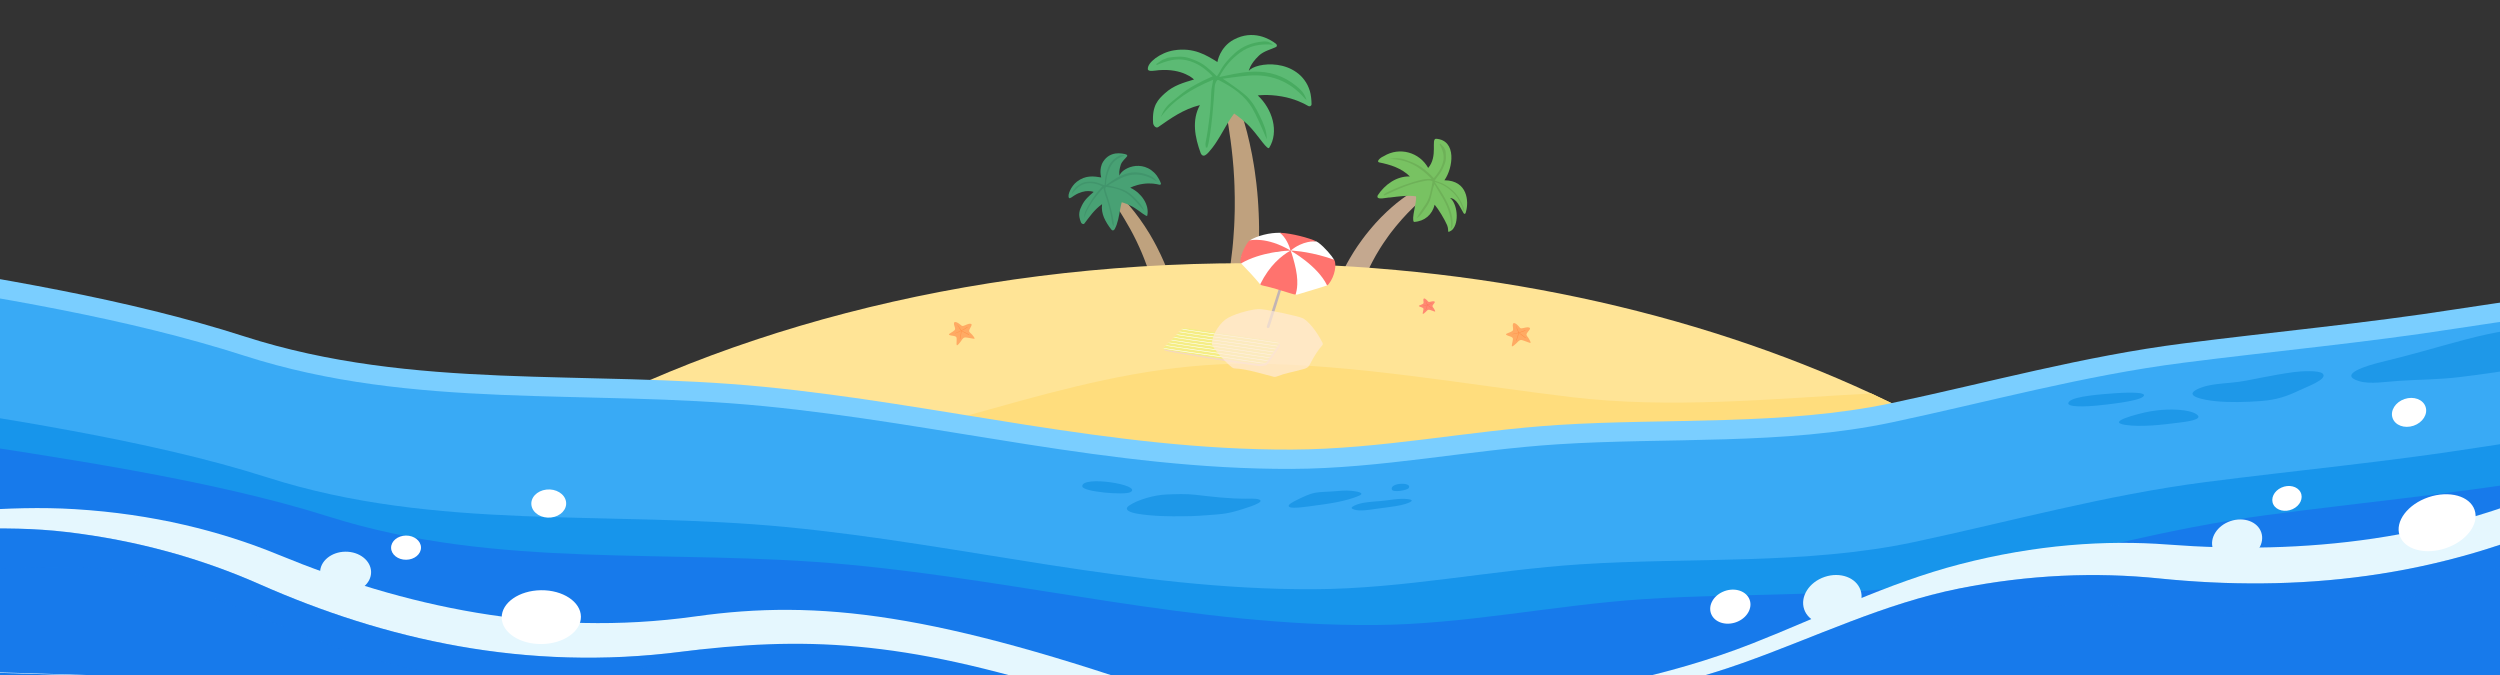 <svg width="2000" height="540" viewBox="0 0 2000 540" fill="none" xmlns="http://www.w3.org/2000/svg">
<rect x="0" y="0" width="2000" height="540" fill="#333333" stroke="none"/>
<g clip-path="url(#clip0_4_468)">
<path d="M995.988 241.833C994.568 241.593 979.428 238.323 979.618 237.523C980.088 235.543 980.658 233.203 981.188 230.543C981.458 229.213 981.738 227.803 982.028 226.333C982.298 224.853 982.568 223.303 982.858 221.683C983.958 215.213 985.038 207.683 985.878 199.523C985.928 199.023 985.978 198.533 986.028 198.023C986.148 196.813 986.268 195.593 986.388 194.353C986.488 193.123 986.588 191.873 986.688 190.613C986.908 188.103 987.048 185.543 987.218 182.963C987.258 182.363 987.288 181.763 987.328 181.173L987.458 178.323C987.488 177.543 987.528 176.753 987.558 175.963C987.648 174.203 987.658 172.433 987.718 170.663C987.738 169.773 987.768 168.883 987.788 167.993C987.788 167.103 987.808 166.213 987.808 165.323C987.828 162.913 987.848 160.503 987.808 158.093C987.788 154.973 987.688 151.863 987.598 148.763C987.548 146.753 987.418 144.763 987.338 142.773C987.218 139.883 986.968 137.013 986.798 134.183C986.768 133.803 986.738 133.443 986.698 133.073C986.488 130.793 986.338 128.523 986.098 126.313C986.078 126.083 986.048 125.863 986.028 125.633C985.128 116.513 983.938 108.053 982.788 100.783C982.178 97.153 981.618 93.812 981.118 90.832C980.648 87.843 980.178 85.233 979.878 83.022C979.768 82.222 979.668 81.362 979.998 80.692C980.418 79.793 981.498 79.453 982.488 79.243C984.418 78.832 986.408 78.612 988.438 78.593C988.588 78.593 989.128 79.802 990.008 82.013C990.438 83.123 990.988 84.472 991.558 86.052C992.108 87.642 992.728 89.453 993.408 91.463C994.078 93.472 994.728 95.692 995.468 98.082C996.178 100.473 996.858 103.053 997.608 105.763C998.968 111.213 1000.43 117.253 1001.61 123.683C1001.65 123.913 1001.7 124.153 1001.74 124.383C1002.22 126.773 1002.59 129.223 1003.02 131.713C1003.14 132.443 1003.27 133.163 1003.37 133.893C1003.42 134.213 1003.47 134.543 1003.52 134.873C1003.66 135.813 1003.79 136.763 1003.93 137.723C1004.38 140.633 1004.7 143.583 1005.08 146.553C1005.36 148.943 1005.58 151.353 1005.83 153.773C1006.13 157.323 1006.45 160.893 1006.63 164.433C1006.76 166.503 1006.89 168.583 1006.95 170.633C1007.02 172.503 1007.12 174.363 1007.15 176.213C1007.19 178.063 1007.22 179.893 1007.26 181.703C1007.28 182.343 1007.26 182.983 1007.26 183.613C1007.28 188.563 1007.22 193.353 1007.07 197.883C1007.05 198.343 1007.04 198.793 1007.02 199.243C1006.36 217.493 1004.48 231.423 1003.95 235.073C1002.91 242.013 1002.53 242.913 995.968 241.863L995.988 241.833Z" fill="#BFA17E"/>
<path d="M1047.86 72.722C1048.74 75.392 1049.25 80.302 1049.23 83.412C1049.18 84.802 1047.77 85.493 1046.52 84.743C1044.81 83.713 1042.04 82.252 1038.47 80.832C1034.89 79.412 1030.48 78.022 1025.3 77.132C1019.47 76.123 1014.7 75.953 1011.39 76.002C1008.08 76.062 1006.23 76.353 1006.23 76.353C1011.96 81.642 1016.35 88.963 1018.21 96.562C1020.06 104.163 1019.3 111.993 1015.33 118.273C1014.66 119.263 1012.7 117.203 1010.19 114.063C1008.96 112.483 1007.53 110.653 1006.06 108.773C1004.59 106.903 1003.11 104.993 1001.6 103.293C1000.33 101.843 998.988 100.443 997.648 99.153C996.298 97.853 994.898 96.662 993.608 95.582C992.308 94.502 991.098 93.552 990.028 92.752C988.938 91.953 987.998 91.302 987.298 90.823C985.768 92.832 984.268 95.073 982.818 97.412C982.098 98.582 981.388 99.782 980.698 100.993C979.988 102.203 979.278 103.423 978.558 104.643C977.858 105.853 977.158 107.073 976.458 108.273C975.728 109.463 975.008 110.643 974.298 111.803C973.578 112.953 972.858 114.073 972.138 115.143C971.398 116.223 970.648 117.253 969.898 118.223C968.868 119.223 967.258 121.723 965.478 123.253C963.708 124.783 961.878 125.343 960.568 122.573C958.228 116.183 956.398 109.583 955.998 103.093C955.628 96.593 956.528 90.233 959.938 84.082C953.188 85.752 947.328 88.442 941.948 91.532C939.248 93.082 936.698 94.733 934.128 96.442C931.568 98.153 929.068 99.912 926.578 101.663C924.728 102.913 922.598 100.353 922.488 98.392C922.218 94.912 922.388 91.972 922.768 89.493C922.968 88.252 923.268 87.093 923.608 86.043C923.938 84.993 924.338 84.032 924.788 83.132C926.638 79.513 929.258 77.052 931.878 74.662C935.378 71.472 939.108 69.332 943.058 67.662C947.008 66.002 951.138 64.843 955.218 63.583C955.218 63.583 954.668 63.032 953.558 62.203C952.998 61.792 952.298 61.312 951.448 60.803C950.578 60.303 949.558 59.773 948.388 59.263C943.768 57.172 936.578 55.373 927.018 56.153C924.068 56.392 918.468 57.712 918.268 55.322C918.178 53.962 918.698 52.532 919.758 51.032C920.818 49.542 922.398 48.013 924.328 46.572C928.208 43.693 933.508 41.172 939.128 40.263C946.968 39.002 953.638 39.943 959.268 41.972C960.688 42.472 962.058 43.032 963.378 43.633C964.668 44.242 965.918 44.892 967.128 45.562C969.548 46.892 971.818 48.292 973.918 49.612C973.918 49.612 974.028 48.892 974.368 47.703C974.728 46.513 975.238 44.892 976.158 43.042C977.058 41.203 978.358 39.142 980.118 37.142C981.868 35.153 984.138 33.212 987.108 31.642C990.878 29.642 994.558 28.552 998.048 28.172C1001.53 27.782 1004.87 28.082 1007.82 28.782C1013.72 30.183 1018.44 33.172 1020.73 34.983C1021.69 35.722 1021.79 37.062 1020.91 37.532C1017.59 39.303 1011.03 40.733 1007.15 44.492C1003.42 48.042 1001.4 51.083 1000.32 53.252C999.788 54.333 999.448 55.203 999.268 55.803C999.088 56.403 999.038 56.722 999.038 56.722C1001.57 53.263 1011.31 50.432 1021.82 51.892C1024.45 52.263 1027.13 52.903 1029.75 53.883C1032.36 54.852 1034.86 56.163 1037.22 57.843C1038.39 58.682 1039.54 59.623 1040.59 60.653C1041.63 61.682 1042.62 62.812 1043.53 64.052C1044.43 65.282 1045.29 66.623 1046.01 68.062C1046.72 69.502 1047.33 71.043 1047.84 72.692L1047.86 72.722Z" fill="#5CBA74"/>
<path d="M934.058 46.233C940.008 45.333 945.948 44.563 951.978 46.673C953.818 47.303 955.588 48.003 957.368 48.783C959.128 49.573 960.878 50.443 962.438 51.503C964.388 52.843 966.218 54.353 968.058 55.963C969.838 57.583 971.598 59.303 973.498 61.023C974.108 60.113 975.078 58.913 975.748 57.553C976.458 56.103 977.268 54.713 978.168 53.383C979.048 52.053 979.988 50.793 981.008 49.563C983.038 47.113 985.338 44.823 987.748 42.623C993.818 37.013 1001.55 33.953 1010.55 33.183C1012.76 32.993 1015.09 32.923 1018.51 35.813C1013.08 35.263 1008.21 35.553 1003.81 36.623C999.408 37.693 995.568 39.523 992.078 42.083C988.658 44.593 985.538 47.403 982.778 50.613C981.418 52.213 980.058 53.933 978.828 55.763C977.588 57.593 976.468 59.533 975.378 61.613C977.718 61.133 979.148 60.863 980.568 60.553C989.258 58.623 998.038 56.973 1007.35 57.383C1010.38 57.513 1013.41 57.903 1016.32 58.563C1019.24 59.223 1022.1 60.143 1024.91 61.353C1027.74 62.563 1030.44 64.053 1033.07 65.843C1034.39 66.733 1035.68 67.703 1036.97 68.743C1038.25 69.783 1039.45 70.893 1040.67 72.083C1041.71 73.103 1042.6 74.303 1043.37 75.633C1044.14 76.953 1044.74 78.393 1045.28 79.893C1044.76 79.493 1044.15 79.173 1043.73 78.683C1042.2 76.863 1040.55 75.193 1038.88 73.663C1037.2 72.133 1035.52 70.753 1033.76 69.503C1030.21 67.003 1026.58 65.063 1022.8 63.623C1015.19 60.743 1007.3 59.853 999.038 60.473C992.248 60.973 985.588 62.003 978.218 62.963C979.808 64.023 981.368 65.063 982.888 66.073C984.388 67.123 985.858 68.143 987.298 69.163C990.228 71.213 992.948 73.303 995.638 75.513C996.328 76.083 996.988 76.673 997.628 77.283C998.248 77.893 998.838 78.533 999.408 79.183C1000.55 80.493 1001.59 81.873 1002.58 83.303C1003.54 84.733 1004.4 86.213 1005.24 87.723L1006.47 90.003C1006.86 90.763 1007.23 91.533 1007.61 92.303C1008.35 93.823 1009.1 95.353 1009.81 96.893C1010.49 98.433 1011.12 100.003 1011.67 101.583C1011.95 102.373 1012.2 103.173 1012.43 103.983C1012.64 104.793 1012.82 105.603 1012.97 106.433C1013.27 108.083 1013.45 109.763 1013.44 111.493L1010.48 104.683C1007.86 98.773 1005.36 92.843 1002.15 87.173C996.098 76.393 985.808 69.593 975.098 64.143C974.828 64.003 974.468 64.053 973.918 63.993C972.308 65.693 971.838 67.903 971.688 70.153C971.488 73.163 971.318 76.133 971.038 79.113C970.788 82.073 970.528 85.023 970.278 87.983C969.518 96.833 968.508 105.593 966.908 114.193C966.678 115.503 966.188 116.773 965.798 118.063L964.668 118.003C964.628 117.403 964.518 116.783 964.448 116.173C964.368 115.563 964.318 114.963 964.428 114.393C965.768 107.753 966.748 101.053 967.538 94.253C968.348 87.453 968.798 80.583 969.008 73.623C969.038 72.093 969.318 70.573 969.628 68.973C969.918 67.373 970.268 65.683 970.538 63.793C966.138 65.623 961.918 67.573 957.938 69.663C953.948 71.763 950.218 73.983 946.668 76.433C939.608 81.303 933.588 86.893 928.598 93.623C929.018 92.533 929.518 91.453 930.038 90.403C930.558 89.363 931.138 88.343 931.808 87.353C933.148 85.373 934.818 83.513 936.888 81.863C941.478 78.233 944.668 75.243 949.218 72.123C953.778 68.983 959.878 65.633 970.118 61.043C964.258 54.883 957.648 50.003 948.938 48.123C940.098 46.303 932.808 48.983 925.378 51.983C925.228 51.743 925.088 51.493 924.938 51.253C926.568 50.163 928.198 49.063 929.818 47.943L934.088 46.253L934.058 46.233Z" fill="#48AB60"/>
<path d="M941.348 278.202C940.218 278.152 928.098 277.122 928.148 276.522C928.618 270.452 928.498 259.793 926.448 247.293C926.398 246.913 926.328 246.533 926.258 246.153C925.618 242.463 924.898 238.612 923.968 234.702C923.868 234.252 923.758 233.793 923.648 233.343C923.488 232.623 923.308 231.902 923.118 231.192C922.968 230.602 922.808 230.012 922.658 229.412C922.488 228.752 922.308 228.092 922.138 227.422C921.948 226.762 921.758 226.103 921.568 225.433C921.178 224.113 920.818 222.762 920.398 221.442C919.808 219.652 919.288 217.853 918.658 216.073C918.258 214.923 917.858 213.773 917.458 212.623C917.048 211.473 916.608 210.342 916.178 209.202C915.898 208.462 915.628 207.732 915.348 207.002C915.058 206.272 914.758 205.552 914.468 204.832C914.028 203.782 913.628 202.722 913.178 201.692C912.728 200.662 912.268 199.632 911.828 198.612C911.708 198.342 911.598 198.072 911.478 197.812C910.748 196.162 909.958 194.562 909.218 192.972C909.138 192.812 909.068 192.653 908.988 192.483C905.838 185.983 902.518 180.093 899.488 175.093C898.028 172.563 896.508 170.333 895.278 168.273C893.948 166.273 892.838 164.462 891.898 162.952C891.548 162.412 891.188 161.823 891.188 161.243C891.188 160.463 891.838 159.913 892.478 159.483C893.698 158.633 895.038 157.913 896.458 157.323C896.558 157.283 897.368 158.003 898.748 159.373C899.408 160.083 900.208 160.942 901.148 161.952C901.608 162.462 902.108 163.003 902.638 163.573C903.148 164.153 903.668 164.782 904.228 165.442C908.708 170.692 914.408 178.332 919.858 187.392C919.958 187.552 920.058 187.723 920.148 187.883C921.118 189.583 922.118 191.333 923.118 193.093L923.948 194.662C924.068 194.892 924.198 195.132 924.328 195.362C924.688 196.042 925.048 196.722 925.418 197.412C926.488 199.512 927.558 201.652 928.588 203.832C929.388 205.592 930.228 207.352 930.988 209.142C931.548 210.462 932.108 211.773 932.658 213.093C933.208 214.413 933.708 215.742 934.228 217.062C934.858 218.602 935.398 220.173 935.948 221.713C936.458 223.123 936.958 224.522 937.408 225.922C937.858 227.322 938.348 228.703 938.758 230.093C938.908 230.583 939.048 231.072 939.188 231.552C939.468 232.502 939.748 233.432 940.028 234.362C940.278 235.292 940.528 236.222 940.778 237.142C941.018 238.062 941.268 238.972 941.508 239.862C941.728 240.762 941.938 241.652 942.148 242.532C942.238 242.892 942.318 243.233 942.408 243.593C945.718 257.763 946.438 269.012 946.558 271.972C946.588 272.672 946.618 273.302 946.628 273.862C946.628 274.422 946.608 274.913 946.568 275.343C946.488 276.203 946.318 276.823 945.978 277.263C945.298 278.133 943.968 278.282 941.358 278.192L941.348 278.202Z" fill="#BFA27E"/>
<path d="M925.388 140.403C925.928 141.123 926.578 142.193 927.198 143.303C927.828 144.413 928.318 145.603 928.668 146.533C928.978 147.363 928.378 148.023 927.538 147.793C926.368 147.483 924.588 147.093 922.358 146.883C920.098 146.683 917.408 146.673 914.478 147.093C911.178 147.563 908.598 148.363 906.858 149.013C905.118 149.673 904.208 150.183 904.208 150.183C904.738 150.423 905.278 150.683 905.798 150.963C906.308 151.253 906.818 151.563 907.318 151.893C908.318 152.553 909.318 153.273 910.248 154.073C912.058 155.693 913.748 157.543 915.008 159.583C916.338 161.603 917.218 163.803 917.758 165.983C918.208 168.193 918.318 170.403 917.788 172.523C917.698 172.863 917.298 172.813 916.678 172.503C916.058 172.193 915.228 171.623 914.228 170.933C913.238 170.243 912.138 169.423 910.998 168.593C909.828 167.783 908.638 166.963 907.528 166.243C906.588 165.623 905.548 165.093 904.578 164.593C903.588 164.103 902.638 163.663 901.728 163.293C899.888 162.563 898.328 162.063 897.398 161.793C896.978 163.193 896.648 164.693 896.368 166.233C896.048 167.793 895.768 169.383 895.498 170.943C895.198 172.523 894.878 174.093 894.548 175.573C894.198 177.063 893.778 178.503 893.328 179.783C892.978 180.483 892.498 182.113 891.808 183.213C891.118 184.323 890.228 184.903 889.048 183.643C886.698 180.623 884.628 177.413 883.208 174.103C881.798 170.773 881.158 167.233 881.648 163.343C878.458 165.573 875.978 168.113 873.748 170.753C872.628 172.083 871.568 173.433 870.548 174.783C869.538 176.133 868.518 177.473 867.498 178.833C866.718 179.813 865.238 178.923 864.838 178.033C864.668 177.623 864.508 177.223 864.378 176.823C864.248 176.433 864.128 176.053 864.008 175.693C863.778 174.973 863.628 174.293 863.528 173.633C863.318 172.343 863.308 171.203 863.468 170.113C863.748 167.973 864.628 166.173 865.498 164.383C866.608 162.053 868.058 160.113 869.688 158.373C871.318 156.633 873.138 155.113 874.918 153.553C874.918 153.553 874.518 153.383 873.778 153.193C873.028 153.023 871.908 152.863 870.518 152.853C869.818 152.853 869.068 152.883 868.238 153.003C867.398 153.123 866.508 153.313 865.568 153.593C863.678 154.143 861.638 154.993 859.408 156.423C858.048 157.273 855.668 159.353 855.108 158.243C855.028 158.083 854.968 157.913 854.918 157.723C854.868 157.543 854.838 157.353 854.818 157.153C854.788 156.743 854.818 156.283 854.898 155.783C855.068 154.773 855.468 153.613 856.038 152.383C857.188 149.933 859.038 147.263 861.478 145.363C863.178 144.033 864.888 143.083 866.608 142.423C867.458 142.093 868.328 141.823 869.168 141.643C870.008 141.463 870.838 141.343 871.668 141.263C873.328 141.113 874.978 141.143 876.508 141.323C878.048 141.493 879.578 141.703 880.978 141.953C880.978 141.953 880.948 141.843 880.898 141.653C880.858 141.463 880.788 141.173 880.708 140.823C880.558 140.113 880.408 139.103 880.368 137.893C880.338 135.443 880.598 132.263 882.658 129.123C883.968 127.143 885.498 125.693 887.158 124.673C888.808 123.663 890.588 123.083 892.348 122.803C894.078 122.543 895.758 122.593 897.248 122.773C898.728 122.953 900.018 123.253 900.878 123.543C901.598 123.773 902.038 124.523 901.718 124.983C900.508 126.703 897.538 128.923 896.588 131.893C896.358 132.593 896.178 133.243 896.038 133.863C895.888 134.483 895.758 135.063 895.668 135.593C895.488 136.663 895.428 137.563 895.428 138.293C895.428 139.743 895.688 140.503 895.688 140.503C895.878 139.273 897.048 137.763 898.908 136.373C900.758 134.993 903.328 133.733 906.268 133.113C907.738 132.803 909.308 132.643 910.938 132.703C912.568 132.763 914.288 133.023 915.938 133.573C917.598 134.123 919.308 134.923 920.898 136.053C921.688 136.623 922.458 137.263 923.218 137.983C923.968 138.703 924.718 139.503 925.358 140.403H925.388Z" fill="#48A174"/>
<path d="M860.538 149.712C861.838 148.732 863.178 147.752 864.598 146.992C866.018 146.232 867.548 145.672 869.298 145.502C869.818 145.452 870.358 145.402 870.898 145.362C871.428 145.332 871.958 145.322 872.488 145.322C873.558 145.322 874.628 145.392 875.688 145.582C878.298 146.112 880.868 147.162 883.588 148.252C883.688 147.622 883.898 146.762 883.908 145.872C883.908 145.402 883.938 144.922 883.968 144.462C883.998 144.002 884.038 143.542 884.088 143.082C884.198 142.172 884.348 141.262 884.548 140.362C884.948 138.562 885.518 136.782 886.108 135.052C887.648 130.592 890.658 127.112 895.068 124.712C895.608 124.412 896.168 124.132 896.928 124.032C897.678 123.942 898.678 124.012 899.968 124.492C899.228 124.702 898.518 124.932 897.848 125.192C897.168 125.452 896.518 125.742 895.908 126.042C894.678 126.652 893.588 127.352 892.618 128.142C890.678 129.712 889.228 131.602 888.178 133.782C887.148 135.922 886.288 138.192 885.718 140.552C885.418 141.742 885.228 142.932 885.028 144.222C884.848 145.492 884.728 146.802 884.688 148.162C885.778 147.402 886.448 146.952 887.098 146.482C891.098 143.582 895.228 140.822 900.148 139.172C901.758 138.632 903.418 138.262 905.128 138.052C905.978 137.952 906.858 137.892 907.728 137.872C908.588 137.872 909.468 137.902 910.358 137.982C912.128 138.152 913.968 138.492 915.818 139.042C917.638 139.602 919.498 140.352 921.398 141.312C922.988 142.142 924.418 143.532 925.738 145.112C925.358 144.962 924.958 144.882 924.608 144.672C923.328 143.872 922.068 143.172 920.828 142.572C919.588 141.972 918.298 141.482 917.068 141.072C915.828 140.662 914.618 140.352 913.418 140.122C912.198 139.902 910.998 139.762 909.818 139.712C905.138 139.482 900.718 140.592 896.608 142.602C893.218 144.262 890.028 146.202 886.468 148.272C887.538 148.532 888.578 148.782 889.598 149.022C890.628 149.272 891.658 149.522 892.628 149.822C893.608 150.102 894.588 150.402 895.568 150.712C896.058 150.872 896.548 151.022 897.028 151.192C897.498 151.372 897.978 151.542 898.448 151.722C899.418 152.092 900.358 152.552 901.268 153.062C902.178 153.572 903.008 154.172 903.838 154.802C904.658 155.432 905.488 156.092 906.238 156.812C906.998 157.522 907.738 158.252 908.478 158.992C909.218 159.712 909.908 160.472 910.598 161.232C911.278 161.992 911.968 162.772 912.578 163.582C913.778 165.222 914.868 166.972 915.478 168.962C914.998 168.392 914.528 167.812 914.038 167.252L912.548 165.562C910.018 162.612 907.358 159.712 904.488 157.072C903.068 155.842 901.618 154.782 900.078 153.892C898.508 153.022 896.928 152.292 895.278 151.712C893.608 151.142 891.938 150.702 890.268 150.342C888.558 150.012 886.848 149.772 885.158 149.582C884.988 149.562 884.818 149.662 884.518 149.742C884.088 151.002 884.318 152.322 884.778 153.552C885.098 154.362 885.338 155.222 885.618 156.042C885.878 156.872 886.168 157.682 886.408 158.512L887.138 160.992L887.508 162.212L887.848 163.452C889.238 168.362 890.358 173.252 891.028 178.142C891.118 178.892 891.088 179.662 891.108 180.412L890.488 180.572C890.228 179.942 889.808 179.332 889.728 178.672C889.618 177.722 889.458 176.802 889.328 175.852L889.118 174.432L888.858 173.022C888.678 172.082 888.508 171.122 888.308 170.182L887.658 167.342C887.458 166.382 887.168 165.462 886.918 164.512C886.658 163.562 886.408 162.602 886.098 161.672L885.198 158.822L884.178 155.992C883.888 155.142 883.658 154.302 883.448 153.372C883.238 152.452 883.058 151.442 882.738 150.382C879.098 154.222 875.878 158.152 873.288 162.122C871.988 164.102 870.798 166.162 869.798 168.202C869.548 168.712 869.308 169.222 869.068 169.742C868.828 170.272 868.598 170.792 868.378 171.322C867.938 172.382 867.548 173.432 867.208 174.502C867.258 173.272 867.418 172.022 867.768 170.742C868.098 169.482 868.588 168.232 869.348 166.952C871.038 164.122 872.008 161.982 873.698 159.352C875.388 156.712 877.708 153.692 881.858 148.992C879.658 147.952 877.358 147.212 875.128 146.792C873.978 146.612 872.818 146.522 871.668 146.552C870.518 146.572 869.358 146.702 868.158 147.012C865.768 147.602 863.888 148.722 862.238 150.102C860.588 151.482 859.158 153.132 857.738 154.822C857.618 154.732 857.488 154.662 857.368 154.582C857.898 153.622 858.418 152.662 858.928 151.682L860.558 149.742L860.538 149.712Z" fill="#41956C"/>
<path d="M1076.46 257.533C1075.82 257.463 1072.06 256.893 1068.48 256.233C1064.9 255.583 1061.51 254.833 1061.58 254.493C1061.95 252.833 1062.31 250.873 1062.88 248.693C1063.16 247.603 1063.4 246.443 1063.74 245.243C1064.07 244.043 1064.42 242.793 1064.79 241.483C1066.33 236.283 1068.38 230.363 1071.05 224.153C1071.21 223.773 1071.38 223.403 1071.55 223.013C1071.96 222.103 1072.34 221.163 1072.79 220.243C1073.23 219.323 1073.68 218.393 1074.13 217.453C1074.36 216.983 1074.58 216.513 1074.81 216.043C1075.04 215.573 1075.29 215.113 1075.53 214.643C1076.02 213.713 1076.51 212.763 1077.01 211.823C1077.23 211.383 1077.46 210.943 1077.71 210.513L1078.87 208.463C1079.19 207.903 1079.51 207.333 1079.83 206.763C1080.55 205.503 1081.34 204.263 1082.09 203.003C1082.48 202.383 1082.85 201.743 1083.25 201.123C1083.66 200.503 1084.06 199.893 1084.47 199.273L1086.11 196.763L1087.85 194.313C1089.31 192.173 1090.9 190.123 1092.46 188.063C1093.48 186.733 1094.56 185.453 1095.6 184.163C1096.35 183.213 1097.15 182.313 1097.94 181.403C1098.73 180.493 1099.51 179.603 1100.29 178.703C1100.51 178.473 1100.72 178.243 1100.93 178.013C1101.59 177.313 1102.24 176.613 1102.89 175.913C1103.54 175.223 1104.17 174.523 1104.84 173.873C1104.98 173.733 1105.11 173.603 1105.25 173.463C1110.67 167.973 1116.15 163.243 1121.16 159.483C1123.71 157.633 1126.03 155.953 1128.26 154.603C1129.36 153.923 1130.38 153.273 1131.37 152.713C1132.37 152.163 1133.3 151.673 1134.16 151.233C1134.78 150.913 1135.46 150.593 1136.15 150.623C1137.09 150.663 1137.84 151.343 1138.43 151.973C1139.58 153.203 1140.61 154.533 1141.49 155.913C1141.55 156.003 1140.84 156.693 1139.51 157.873C1139.17 158.163 1138.8 158.483 1138.4 158.843C1137.99 159.193 1137.54 159.573 1137.08 160.003C1136.15 160.843 1135.08 161.803 1133.9 162.863C1132.75 163.953 1131.49 165.143 1130.14 166.423C1128.81 167.723 1127.42 169.143 1125.95 170.633C1123.09 173.683 1119.95 177.063 1116.91 180.833C1116.8 180.963 1116.68 181.103 1116.58 181.233C1115.4 182.603 1114.32 184.083 1113.17 185.543C1112.84 185.973 1112.5 186.393 1112.18 186.833C1112.04 187.033 1111.9 187.233 1111.75 187.423C1111.34 187.993 1110.92 188.563 1110.5 189.133C1109.2 190.863 1108.01 192.693 1106.76 194.503C1106.25 195.223 1105.79 195.983 1105.31 196.723C1104.83 197.473 1104.36 198.213 1103.88 198.963C1103.18 200.063 1102.54 201.193 1101.87 202.313L1100.87 203.983C1100.56 204.553 1100.24 205.113 1099.93 205.673C1099.21 207.003 1098.44 208.303 1097.78 209.633C1097.17 210.843 1096.55 212.043 1095.95 213.233C1095.38 214.433 1094.82 215.633 1094.26 216.813C1094.06 217.233 1093.86 217.643 1093.68 218.063C1093.33 218.873 1092.98 219.683 1092.63 220.483C1092.29 221.283 1091.92 222.073 1091.63 222.863C1091.32 223.653 1091.01 224.443 1090.71 225.213C1090.41 225.983 1090.09 226.743 1089.84 227.513C1089.73 227.823 1089.63 228.123 1089.52 228.433C1087.33 234.543 1085.82 240.013 1084.89 244.263C1084.76 244.793 1084.65 245.303 1084.56 245.803C1084.46 246.293 1084.37 246.763 1084.28 247.223C1084.11 248.123 1083.93 248.933 1083.81 249.663C1083.58 251.103 1083.41 252.173 1083.31 252.803C1083.09 253.993 1083 254.923 1082.79 255.643C1082.59 256.363 1082.32 256.863 1081.88 257.193C1081 257.863 1079.45 257.853 1076.47 257.533H1076.46Z" fill="#C4A88F"/>
<path d="M1172.83 169.113C1175.1 161.403 1174.2 144.343 1155.52 144.223C1162.44 134.613 1165.66 112.153 1148.84 111.013C1144.59 111.043 1150.55 125.113 1142.54 134.353C1135.59 121.793 1119.61 117.273 1107.14 124.863C1105.46 125.413 1100.58 128.833 1103.22 129.893C1112.41 131.733 1121.19 134.523 1127.89 141.143C1117.12 140.833 1107.74 147.813 1102.19 156.273C1100.22 160.773 1110.13 157.763 1112.03 157.993C1118.82 157.193 1125.99 156.063 1132.78 157.063C1133.59 161.893 1128.84 175.023 1131.14 177.553C1139.82 177.053 1145.84 171.623 1147.71 163.753C1150.67 167.123 1155.71 175.503 1157.69 180.133C1159.6 184.933 1156.77 187.103 1161.6 184.083C1167.94 177.943 1165.57 162.193 1160 158.343C1165.64 158.993 1167.89 165.713 1170.96 170.673C1172.19 171.993 1172.7 169.973 1172.84 169.113H1172.83Z" fill="#78C262"/>
<path d="M1156.43 120.713C1156.76 124.313 1157.19 128.003 1155.65 131.463C1155.42 131.983 1155.2 132.523 1154.98 133.053C1154.76 133.583 1154.54 134.113 1154.3 134.633C1154.07 135.153 1153.82 135.663 1153.56 136.153C1153.3 136.643 1153.01 137.123 1152.72 137.603C1151.98 138.793 1151.12 139.893 1150.26 141.003C1149.42 142.143 1148.55 143.273 1147.73 144.443C1148.49 144.713 1149.5 145.183 1150.53 145.473C1151.64 145.793 1152.69 146.183 1153.71 146.633C1154.72 147.073 1155.71 147.633 1156.65 148.203C1158.54 149.363 1160.28 150.703 1161.92 152.143C1166.14 155.893 1168.7 160.573 1170.73 165.513C1170.98 166.123 1171.22 166.733 1171.33 167.383C1171.44 168.033 1171.42 168.753 1171.16 169.523C1170.22 166.663 1169.17 163.943 1167.85 161.463C1166.53 158.973 1164.94 156.643 1162.93 154.593C1160.96 152.563 1158.79 150.743 1156.29 149.183C1155.04 148.403 1153.73 147.733 1152.3 147.113C1151.59 146.813 1150.85 146.523 1150.09 146.263C1149.33 146.003 1148.53 145.753 1147.73 145.553C1148.55 146.823 1149.04 147.593 1149.56 148.353C1152.75 153.023 1155.75 157.773 1158.06 162.723C1159.56 165.933 1160.65 169.073 1161.33 172.003C1161.66 173.453 1161.91 174.923 1162.05 176.313C1162.12 177.013 1162.16 177.693 1162.17 178.363C1162.19 179.053 1162.19 179.733 1162.15 180.403C1162.12 180.973 1161.97 181.483 1161.73 181.933C1161.5 182.403 1161.18 182.833 1160.8 183.223C1160.75 182.943 1160.63 182.623 1160.66 182.373C1160.71 181.923 1160.75 181.453 1160.78 180.993C1160.81 180.543 1160.83 180.093 1160.83 179.633C1160.83 178.713 1160.79 177.773 1160.7 176.813C1160.53 174.953 1160.15 172.993 1159.6 170.983C1159.06 169.003 1158.33 166.953 1157.42 164.843C1156.97 163.793 1156.47 162.723 1155.92 161.643C1155.38 160.573 1154.79 159.493 1154.16 158.403C1152.08 154.803 1149.81 151.253 1147.49 147.263C1147.16 148.253 1146.86 149.193 1146.59 150.123C1146.33 151.073 1146.09 151.993 1145.87 152.893C1145.4 154.673 1145.04 156.463 1144.63 158.153C1144.41 159.013 1144.15 159.863 1143.82 160.663C1143.49 161.463 1143.1 162.213 1142.68 162.943C1142.27 163.693 1141.82 164.413 1141.35 165.113C1141.11 165.463 1140.87 165.803 1140.63 166.153L1139.92 167.203C1139.45 167.893 1138.99 168.573 1138.51 169.253C1138.05 169.943 1137.57 170.623 1137.05 171.253C1136.79 171.573 1136.51 171.883 1136.23 172.193C1135.95 172.503 1135.66 172.803 1135.35 173.093C1134.73 173.673 1134.02 174.203 1133.23 174.683C1133.81 173.623 1134.41 172.563 1135.03 171.503C1135.44 170.813 1135.89 170.163 1136.33 169.483C1136.78 168.823 1137.21 168.123 1137.68 167.483C1138.61 166.173 1139.52 164.823 1140.45 163.493C1140.89 162.853 1141.27 162.183 1141.62 161.513C1141.98 160.853 1142.31 160.173 1142.6 159.473C1142.74 159.123 1142.88 158.763 1143.01 158.403C1143.14 158.043 1143.26 157.683 1143.39 157.323C1143.63 156.603 1143.85 155.863 1144.05 155.113C1144.43 153.593 1144.78 152.063 1145.09 150.473C1145.24 149.663 1145.39 148.863 1145.54 148.053C1145.7 147.243 1145.85 146.433 1146.01 145.623C1146.04 145.463 1145.93 145.263 1145.85 144.953C1145.1 144.603 1144.3 144.423 1143.5 144.363C1143.1 144.333 1142.69 144.333 1142.28 144.363C1141.88 144.393 1141.48 144.453 1141.09 144.523C1140.04 144.713 1138.98 144.913 1137.91 145.123C1136.85 145.333 1135.81 145.593 1134.75 145.843C1132.62 146.333 1130.56 146.953 1128.46 147.613C1122.24 149.643 1116.18 152.273 1110.23 155.203C1109.31 155.643 1108.33 155.983 1107.39 156.393L1106.9 155.863C1107.24 155.573 1107.56 155.243 1107.89 154.933C1108.22 154.633 1108.59 154.353 1108.99 154.163C1118.35 149.603 1128.09 145.963 1137.99 143.643C1139.08 143.393 1140.21 143.273 1141.4 143.193C1142.61 143.133 1143.89 143.113 1145.25 143.043C1143.05 140.783 1140.76 138.663 1138.32 136.743C1137.1 135.783 1135.84 134.883 1134.54 134.033C1133.23 133.183 1131.91 132.423 1130.51 131.703C1124.95 128.863 1118.51 127.123 1111.03 127.233C1112.14 127.003 1113.23 126.823 1114.31 126.703C1115.41 126.593 1116.5 126.543 1117.56 126.553C1119.7 126.593 1121.71 126.883 1123.68 127.593C1127.96 129.143 1131.09 130.183 1134.61 132.203C1136.36 133.203 1138.17 134.443 1140.2 136.093C1142.23 137.743 1144.47 139.803 1147.09 142.513C1150.23 138.583 1153.17 134.823 1154.44 129.583C1155.11 126.993 1155.03 124.543 1154.46 122.183C1153.9 119.823 1152.84 117.543 1151.65 115.263L1152.42 114.963C1153.37 115.973 1154.3 116.993 1155.22 118.023L1156.43 120.683V120.713Z" fill="#6EB158"/>
<path d="M1765.34 514.693H227.598C262.238 471.913 304.848 432.373 354.138 396.913C371.938 384.103 390.608 371.843 410.088 360.143C564.848 267.223 770.608 210.573 996.468 210.573C1182.76 210.573 1355.38 249.112 1496.98 314.762C1522.63 326.642 1547.27 339.433 1570.79 353.033C1649.5 398.563 1715.64 453.303 1765.34 514.693Z" fill="#FFE496"/>
<path d="M1765.34 514.693H227.598C262.238 471.913 304.848 432.373 354.138 396.913C371.938 384.103 390.608 371.842 410.088 360.142C485.818 366.012 561.478 373.333 636.178 363.223C764.438 345.883 869.768 290.463 999.698 290.913C1083.53 291.193 1174.27 307.843 1257.26 317.713C1336.55 327.153 1416.84 319.052 1496.98 314.762C1522.63 326.642 1547.27 339.433 1570.79 353.033C1649.5 398.563 1715.64 453.303 1765.34 514.693Z" fill="#FFDD7D"/>
<path d="M1142.18 240.873C1141.36 239.813 1138.65 237.183 1138.67 240.073C1138.67 240.783 1138.98 241.793 1138.81 242.473C1138.59 243.363 1136.36 243.883 1135.44 244.383C1135.25 244.483 1135.03 244.673 1135.11 244.873C1135.14 244.953 1135.22 245.013 1135.29 245.053C1136.25 245.713 1137.86 245.753 1138.62 246.653C1139.21 247.353 1137.88 250.323 1138.24 251.143C1138.87 251.193 1139.97 250.023 1140.41 249.673C1141.27 248.993 1141.86 247.833 1143.07 247.763C1144.01 247.713 1147.89 249.513 1148.09 249.283C1148.36 248.973 1147.64 247.753 1147.24 247.013C1146.91 246.403 1146.26 245.843 1146.04 245.203C1145.55 243.763 1148.99 241.833 1147.49 241.163C1146.4 240.673 1144.69 241.413 1143.57 241.533C1143.33 241.553 1143.07 241.583 1142.84 241.493C1142.56 241.383 1142.37 241.113 1142.19 240.873H1142.18Z" fill="#FF8972"/>
<path d="M1140.37 240.483C1140.57 241.143 1140.85 241.773 1141.1 242.413C1141.22 242.713 1141.34 243.013 1141.46 243.303C1141.61 243.683 1141.75 243.943 1141.62 244.353C1141.42 245.003 1141.22 245.643 1141.01 246.283C1140.83 246.873 1140.7 247.513 1140.34 248.013C1140.3 248.063 1140.36 248.123 1140.41 248.113C1140.9 247.963 1141.01 247.173 1141.15 246.753C1141.4 245.973 1141.65 245.203 1141.9 244.423C1142 244.113 1142.02 243.903 1141.9 243.603C1141.77 243.273 1141.61 242.943 1141.47 242.623C1141.15 241.893 1140.84 241.143 1140.45 240.443C1140.42 240.393 1140.35 240.433 1140.37 240.483Z" fill="#FF6F56"/>
<path d="M1138.54 244.733C1139.75 244.553 1140.95 244.303 1142.12 243.953C1143.24 243.623 1144.42 243.263 1145.46 242.713C1145.58 242.653 1145.5 242.453 1145.37 242.493C1144.81 242.693 1144.27 242.953 1143.7 243.163C1143.14 243.373 1142.57 243.563 1142 243.733C1140.85 244.083 1139.69 244.373 1138.51 244.583C1138.41 244.603 1138.46 244.743 1138.55 244.733H1138.54Z" fill="#FF6F56"/>
<path d="M1141.83 243.983C1142.42 244.443 1142.99 244.903 1143.58 245.353C1144.18 245.813 1144.76 246.293 1145.38 246.733C1145.52 246.833 1145.69 246.603 1145.56 246.503C1144.4 245.563 1143.16 244.713 1141.96 243.823C1141.86 243.753 1141.74 243.913 1141.83 243.993V243.983Z" fill="#FF6F56"/>
<path d="M1215.48 261.633C1214.25 260.043 1210.18 256.093 1210.2 260.433C1210.2 261.503 1210.67 263.023 1210.41 264.033C1210.08 265.373 1206.72 266.163 1205.34 266.913C1205.05 267.073 1204.72 267.343 1204.84 267.653C1204.89 267.773 1205 267.853 1205.11 267.933C1206.56 268.923 1208.98 268.983 1210.12 270.343C1211 271.393 1209.01 275.863 1209.55 277.093C1210.49 277.163 1212.15 275.403 1212.82 274.873C1214.11 273.843 1215 272.103 1216.82 272.003C1218.23 271.933 1224.07 274.643 1224.37 274.293C1224.78 273.823 1223.69 271.983 1223.09 270.883C1222.59 269.963 1221.61 269.123 1221.28 268.163C1220.54 266.003 1225.72 263.093 1223.46 262.083C1221.81 261.353 1219.25 262.463 1217.56 262.633C1217.19 262.673 1216.81 262.703 1216.47 262.573C1216.04 262.403 1215.77 262.003 1215.48 261.643V261.633Z" fill="#FFAA63"/>
<path d="M1212.76 261.043C1213.06 262.033 1213.48 262.993 1213.86 263.943C1214.05 264.423 1214.25 264.903 1214.44 265.383C1214.53 265.603 1214.64 265.833 1214.71 266.053C1214.8 266.333 1214.74 266.543 1214.66 266.823C1214.35 267.823 1214.03 268.823 1213.72 269.813C1213.45 270.673 1213.27 271.633 1212.72 272.373C1212.66 272.443 1212.76 272.533 1212.83 272.523C1213.21 272.433 1213.38 272.083 1213.51 271.743C1213.71 271.253 1213.85 270.733 1214.01 270.233C1214.37 269.133 1214.72 268.033 1215.08 266.933C1215.23 266.473 1215.23 266.133 1215.03 265.673C1214.81 265.153 1214.58 264.643 1214.35 264.133C1213.88 263.073 1213.43 261.983 1212.87 260.963C1212.83 260.893 1212.72 260.943 1212.74 261.013L1212.76 261.043Z" fill="#FF9047"/>
<path d="M1210 267.433C1211.8 267.163 1213.6 266.793 1215.34 266.273C1216.2 266.013 1217.06 265.733 1217.91 265.423C1218.33 265.263 1218.75 265.103 1219.17 264.933C1219.58 264.763 1220.02 264.623 1220.4 264.393C1220.57 264.293 1220.46 264.003 1220.26 264.063C1219.83 264.193 1219.43 264.413 1219.01 264.583C1218.59 264.753 1218.17 264.923 1217.75 265.073C1216.91 265.393 1216.05 265.673 1215.19 265.933C1213.46 266.453 1211.72 266.893 1209.94 267.213C1209.8 267.243 1209.86 267.453 1210 267.433Z" fill="#FF9047"/>
<path d="M1214.96 266.312C1215.84 266.992 1216.71 267.693 1217.59 268.373C1218.49 269.063 1219.37 269.793 1220.29 270.443C1220.49 270.593 1220.76 270.253 1220.56 270.093C1218.81 268.673 1216.95 267.393 1215.14 266.053C1215 265.943 1214.81 266.193 1214.95 266.303L1214.96 266.312Z" fill="#FF9047"/>
<path d="M768.658 260.023C767.168 258.673 762.468 255.483 763.248 259.753C763.438 260.803 764.158 262.223 764.088 263.263C763.998 264.643 760.828 266.003 759.588 266.983C759.338 267.183 759.058 267.513 759.228 267.793C759.298 267.903 759.418 267.963 759.538 268.023C761.128 268.743 763.528 268.393 764.888 269.523C765.938 270.403 764.748 275.153 765.498 276.273C766.438 276.183 767.768 274.163 768.328 273.523C769.428 272.283 769.988 270.413 771.768 270.003C773.148 269.683 779.368 271.343 779.608 270.943C779.928 270.413 778.538 268.793 777.758 267.803C777.108 266.983 775.998 266.323 775.508 265.433C774.398 263.433 778.998 259.663 776.598 259.063C774.848 258.623 772.518 260.173 770.888 260.633C770.538 260.733 770.158 260.833 769.798 260.763C769.348 260.673 769.008 260.323 768.668 260.013L768.658 260.023Z" fill="#FFAA63"/>
<path d="M765.878 259.912C766.348 260.832 766.918 261.702 767.468 262.582C767.738 263.022 768.018 263.462 768.298 263.902C768.428 264.102 768.568 264.302 768.688 264.522C768.828 264.782 768.808 265.002 768.768 265.292C768.638 266.332 768.498 267.362 768.368 268.402C768.248 269.302 768.248 270.272 767.828 271.092C767.788 271.172 767.888 271.252 767.968 271.212C768.328 271.062 768.428 270.682 768.508 270.332C768.618 269.812 768.668 269.282 768.738 268.762C768.898 267.622 769.058 266.472 769.218 265.332C769.288 264.852 769.218 264.512 768.958 264.102C768.648 263.632 768.328 263.172 768.018 262.702C767.368 261.742 766.738 260.742 766.008 259.842C765.958 259.782 765.858 259.842 765.888 259.922L765.878 259.912Z" fill="#FF9047"/>
<path d="M764.268 266.693C765.998 266.113 767.698 265.433 769.328 264.623C770.138 264.223 770.928 263.793 771.708 263.333C772.098 263.103 772.478 262.873 772.868 262.633C773.238 262.403 773.648 262.173 773.978 261.893C774.128 261.763 773.978 261.493 773.788 261.593C773.388 261.803 773.028 262.083 772.648 262.323C772.268 262.563 771.878 262.803 771.498 263.033C770.718 263.493 769.928 263.923 769.128 264.333C767.518 265.143 765.878 265.883 764.178 266.503C764.038 266.553 764.138 266.753 764.278 266.703L764.268 266.693Z" fill="#FF9047"/>
<path d="M768.958 264.723C769.948 265.243 770.918 265.783 771.908 266.303C772.908 266.833 773.908 267.383 774.928 267.873C775.158 267.983 775.358 267.603 775.138 267.483C773.168 266.393 771.118 265.452 769.108 264.452C768.948 264.372 768.798 264.643 768.958 264.733V264.723Z" fill="#FF9047"/>
<g style="mix-blend-mode:multiply">
<path d="M1020.73 274.642C1001.56 271.922 954.538 264.382 948.968 263.722C947.848 263.512 946.858 263.842 946.448 264.382C941.778 268.782 938.128 273.372 933.268 277.722C930.828 279.902 930.148 280.062 933.788 280.892C942.138 282.792 988.678 290.442 1003.44 292.372C1006.44 292.762 1006.97 293.102 1010.22 292.712C1013.68 292.302 1013.97 291.622 1015.37 289.492C1017.18 286.742 1024.09 277.432 1024.07 276.362C1024.05 275.412 1022.83 274.772 1020.74 274.642H1020.73Z" fill="#F5D7BD"/>
</g>
<path d="M1020.09 272.813C1000.92 270.253 953.898 263.113 948.328 262.503C947.208 262.303 946.228 262.643 945.808 263.183C941.138 267.623 937.488 272.243 932.628 276.633C930.188 278.833 929.508 279.003 933.148 279.803C941.498 281.633 988.038 288.893 1002.8 290.693C1005.8 291.063 1006.33 291.393 1009.58 290.983C1013.04 290.553 1013.33 289.863 1014.73 287.713C1016.54 284.953 1023.45 275.573 1023.43 274.513C1023.41 273.563 1022.19 272.933 1020.1 272.823L1020.09 272.813Z" fill="#F5ED84"/>
<mask id="mask0_4_468" style="mask-type:luminance" maskUnits="userSpaceOnUse" x="930" y="262" width="94" height="30">
<path d="M1020.09 272.813C1000.92 270.253 953.898 263.113 948.328 262.503C947.208 262.303 946.228 262.643 945.808 263.183C941.138 267.623 937.488 272.243 932.628 276.633C930.188 278.833 929.878 278.683 933.148 279.803C939.748 282.153 984.768 287.963 999.528 289.763C1002.53 290.133 1006.33 291.383 1009.59 290.973C1013.05 290.543 1013.34 289.853 1014.74 287.703C1016.55 284.943 1023.46 275.563 1023.44 274.503C1023.42 273.553 1022.2 272.923 1020.11 272.813H1020.09Z" fill="white"/>
</mask>
<g mask="url(#mask0_4_468)">
<path d="M906.338 274.543C920.888 277.333 935.838 279.773 951.038 281.963C958.698 283.073 966.388 284.133 974.048 285.253C981.308 286.323 988.488 287.473 995.688 288.613C1003.49 289.843 1011.4 291.033 1019.4 291.883C1020.58 292.003 1020.5 291.553 1019.33 291.423C1012.2 290.673 1005.15 289.633 998.178 288.543C991.028 287.423 983.918 286.263 976.728 285.193C961.658 282.953 946.428 280.953 931.508 278.523C923.138 277.163 914.868 275.693 906.748 274.143C905.638 273.933 905.248 274.333 906.358 274.543H906.338Z" fill="white"/>
<path d="M954.058 279.893C961.718 280.993 969.408 282.053 977.068 283.163C984.348 284.223 991.548 285.373 998.768 286.513C1006.59 287.743 1014.51 288.923 1022.51 289.763C1023.69 289.883 1023.61 289.433 1022.44 289.303C1015.32 288.553 1008.26 287.533 1001.28 286.443C994.118 285.333 986.998 284.173 979.798 283.103C964.698 280.873 949.458 278.883 934.488 276.463C926.108 275.103 917.838 273.653 909.698 272.103C908.588 271.893 908.198 272.293 909.308 272.503C923.898 275.283 938.858 277.703 954.058 279.883V279.893Z" fill="white"/>
<path d="M957.078 277.823C964.748 278.913 972.428 279.963 980.088 281.073C987.388 282.133 994.608 283.273 1001.85 284.403C1009.69 285.623 1017.63 286.802 1025.63 287.632C1026.8 287.752 1026.73 287.303 1025.56 287.173C1018.44 286.433 1011.38 285.413 1004.39 284.333C997.218 283.223 990.088 282.073 982.868 281.013C967.738 278.793 952.478 276.813 937.478 274.403C929.098 273.053 920.808 271.603 912.658 270.063C911.538 269.853 911.148 270.253 912.258 270.463C926.878 273.223 941.858 275.643 957.068 277.813L957.078 277.823Z" fill="white"/>
<path d="M960.088 275.753C967.758 276.843 975.438 277.883 983.098 278.983C990.418 280.033 997.658 281.173 1004.92 282.303C1012.78 283.523 1020.73 284.693 1028.73 285.523C1029.9 285.643 1029.83 285.183 1028.66 285.063C1021.54 284.333 1014.47 283.313 1007.47 282.243C1000.29 281.143 993.148 279.993 985.918 278.943C970.768 276.733 955.488 274.773 940.448 272.363C932.058 271.023 923.768 269.583 915.608 268.043C914.488 267.833 914.098 268.223 915.208 268.433C929.858 271.183 944.858 273.593 960.068 275.743L960.088 275.753Z" fill="white"/>
<path d="M963.108 273.683C970.778 274.763 978.458 275.803 986.118 276.893C993.458 277.943 1000.72 279.073 1008 280.203C1015.88 281.423 1023.85 282.583 1031.85 283.403C1033.02 283.523 1032.96 283.063 1031.78 282.943C1024.67 282.213 1017.59 281.213 1010.58 280.143C1003.39 279.043 996.228 277.903 988.998 276.853C973.818 274.663 958.518 272.703 943.448 270.313C935.058 268.983 926.758 267.543 918.578 266.013C917.458 265.803 917.058 266.193 918.178 266.403C932.858 269.143 947.878 271.543 963.098 273.683H963.108Z" fill="white"/>
<path d="M966.128 271.622C973.798 272.692 981.478 273.722 989.138 274.812C996.488 275.852 1003.78 276.992 1011.08 278.112C1018.98 279.322 1026.96 280.482 1034.97 281.292C1036.14 281.412 1036.08 280.952 1034.9 280.832C1027.79 280.112 1020.7 279.112 1013.68 278.052C1006.47 276.962 999.308 275.822 992.068 274.782C976.858 272.602 961.548 270.652 946.438 268.272C938.038 266.942 929.728 265.522 921.538 263.992C920.408 263.782 920.018 264.172 921.138 264.382C935.858 267.112 950.888 269.502 966.108 271.622H966.128Z" fill="white"/>
<path d="M969.148 269.553C976.818 270.613 984.498 271.643 992.158 272.713C999.528 273.753 1006.84 274.883 1014.16 275.993C1022.07 277.203 1030.07 278.353 1038.08 279.163C1039.25 279.283 1039.19 278.823 1038.01 278.703C1030.91 277.993 1023.81 276.993 1016.78 275.933C1009.56 274.843 1002.39 273.713 995.138 272.673C979.898 270.503 964.568 268.563 949.428 266.193C941.028 264.873 932.708 263.453 924.498 261.933C923.368 261.723 922.968 262.113 924.098 262.323C938.848 265.043 953.898 267.413 969.128 269.533L969.148 269.553Z" fill="white"/>
<path d="M1019.89 273.843C1012.66 272.763 1005.47 271.633 998.218 270.603C982.958 268.443 967.608 266.523 952.428 264.153C944.028 262.843 935.688 261.423 927.478 259.913C926.348 259.703 925.948 260.093 927.078 260.303C941.858 263.013 956.928 265.373 972.158 267.473C979.828 268.533 987.508 269.543 995.178 270.613C1002.57 271.643 1009.89 272.773 1017.24 273.883C1025.17 275.083 1033.19 276.243 1041.2 277.033C1042.37 277.153 1042.31 276.693 1041.13 276.573C1034.03 275.863 1026.93 274.883 1019.89 273.823V273.843Z" fill="white"/>
</g>
<path d="M1016.24 259.663C1021.16 244.603 1034.17 201.833 1034.52 200.773C1034.85 199.793 1034.84 199.043 1033.62 199.233C1033.28 199.133 1032.92 199.263 1032.8 199.713C1031.02 206.233 1015.49 255.103 1013.8 260.043C1013.8 260.043 1013.55 260.873 1013.46 261.193C1013.28 261.793 1013.78 262.323 1014.18 262.413C1014.78 262.553 1015.4 262.273 1015.65 261.523C1015.7 261.383 1016.2 259.803 1016.24 259.663Z" fill="#C2B4B4"/>
<path d="M1054.7 194.073C1054.28 193.763 1053.67 193.423 1052.93 193.053C1045.11 192.423 1038.08 192.593 1034.21 197.073C1033.63 194.033 1035.72 190.163 1024.25 186.243C1015.79 185.993 1005.64 188.633 999.628 192.373C1007.49 195.583 1013.74 194.233 1027.01 200.753C1024.86 200.443 1003.01 202.953 992.948 205.083C992.968 205.893 992.598 209.933 992.888 210.713C999.098 217.103 1003.59 221.983 1008.22 227.583C1008.4 227.703 1008.59 227.823 1008.78 227.933C1015.41 219.823 1021.76 211.343 1031.31 205.193C1032.53 207.683 1033.97 213.723 1034.49 216.213C1035.4 220.633 1037.36 227.773 1036.74 233.423C1036.66 234.173 1036.55 234.923 1036.39 235.663C1037.96 235.833 1038.49 235.433 1039.8 235.063C1046.2 233.233 1055.47 230.233 1059.34 229.103C1060.08 228.893 1061.19 228.483 1061.63 228.313C1061.63 228.313 1063.34 224.603 1062.5 223.363C1057.78 216.393 1054.91 215.263 1047.02 209.813C1062.74 212.833 1051.45 205.553 1062.74 209.513C1064.45 210.173 1065.81 207.163 1067.41 207.973C1065.64 204.843 1059.51 197.563 1054.68 194.083L1054.7 194.073Z" fill="white"/>
<path d="M1032.45 200.432C1025.14 204.602 1015.65 212.242 1008.15 227.482C1008.2 227.582 1008.77 228.112 1009.79 228.332C1019.38 230.452 1023.07 231.902 1033.14 234.902C1034.07 235.222 1035.46 235.562 1036.41 235.652C1036.6 234.912 1039.37 228.612 1036.71 215.412C1035.58 209.792 1033.25 201.902 1032.45 200.422V200.432Z" fill="#FF736E"/>
<path d="M1032.65 200.552C1013.14 188.922 999.758 192.282 999.628 192.372C997.508 193.792 990.308 206.712 992.888 210.712C1008.27 201.582 1030.5 200.242 1032.65 200.552Z" fill="#FF736E"/>
<path d="M1061.51 205.852C1044.81 200.722 1032.35 200.422 1032.35 200.422C1032.35 200.422 1054.06 212.412 1061.65 228.292C1062.15 228.102 1062.49 227.802 1062.85 227.372C1068.09 220.892 1069.35 211.332 1067.44 207.952C1067.44 207.952 1066.82 207.482 1061.51 205.852Z" fill="#FF736E"/>
<path d="M1052.93 193.053C1047.32 190.283 1032.88 186.593 1024.63 186.263C1024.5 186.263 1024.01 186.243 1023.88 186.243C1028.5 189.723 1031.5 196.423 1032.4 200.623C1042.12 192.293 1052.47 192.993 1052.93 193.053Z" fill="#FF736E"/>
<g style="mix-blend-mode:multiply">
<g style="mix-blend-mode:multiply" opacity="0.71">
<path d="M1041.59 254.313C1037 252.603 1014.74 247.693 1007.88 247.283C1007.28 247.243 1006.52 247.273 1005.65 247.343C999.098 247.923 985.948 251.523 980.488 255.513C980.448 255.543 980.338 255.623 980.238 255.703C980.198 255.733 980.158 255.763 980.118 255.793C980.068 255.833 980.018 255.863 979.998 255.883C974.578 260.133 969.188 269.233 969.648 275.393C969.648 275.533 969.668 275.673 969.688 275.803C969.948 277.933 980.138 289.783 985.288 293.643C985.288 293.663 985.268 293.673 985.258 293.693C985.638 293.973 985.998 294.193 986.358 294.373C986.358 294.373 986.378 294.383 986.388 294.393C986.878 294.633 987.348 294.763 987.758 294.753C997.308 295.103 1009.98 299.163 1019.07 301.453C1019.09 301.453 1019.13 301.473 1019.18 301.483C1019.19 301.483 1019.21 301.483 1019.22 301.493C1019.22 301.493 1019.23 301.493 1019.24 301.493C1019.58 301.553 1020.32 301.593 1021.03 301.323C1029.31 298.133 1033.03 298.033 1042.59 295.333C1043.52 295.113 1044.75 294.683 1045.44 294.273C1046.6 293.593 1047.37 292.663 1047.8 291.683C1051 285.323 1055.1 279.123 1057.45 276.693C1057.89 276.233 1058.14 275.863 1058.22 275.483C1058.31 275.063 1058.2 274.633 1057.93 274.083C1053.93 265.933 1046.53 256.153 1041.57 254.313H1041.59Z" fill="#FFEAD7"/>
</g>
</g>
<path d="M2092.49 230.643V579.903C1362.18 630.673 628.698 629.513 -101.472 576.423V206.693C-2.962 222.173 101.158 238.823 195.548 269.143C331.378 312.793 468.448 295.523 610.808 309.423C752.998 323.273 888.558 360.123 1033.15 359.673C1104.97 359.423 1174.85 344.543 1246.4 339.973C1334.22 334.373 1427.2 340.753 1513.36 322.473C1591.34 305.933 1666.48 285.013 1746.51 274.773C1819.7 265.393 1891.98 258.792 1965.21 247.312C2007.07 240.753 2049.67 235.203 2092.47 230.633L2092.49 230.643Z" fill="#7ACEFF"/>
<path d="M2092.49 246.093V595.353C1362.18 646.123 628.698 644.963 -101.472 591.873V222.143C-2.962 237.623 101.158 254.273 195.548 284.593C331.378 328.243 468.448 310.963 610.808 324.873C752.998 338.723 888.558 375.583 1033.15 375.123C1104.97 374.873 1174.85 359.993 1246.4 355.423C1334.22 349.813 1427.2 356.203 1513.36 337.923C1591.34 321.383 1666.48 300.463 1746.51 290.223C1819.7 280.843 1891.98 274.243 1965.21 262.763C2007.07 256.203 2049.67 250.653 2092.47 246.083L2092.49 246.093Z" fill="#39AAF5"/>
<path d="M2092.49 343.112V595.363C1362.18 646.133 628.698 644.972 -101.472 591.882V318.422C-2.962 333.952 119.078 351.662 213.478 381.822C349.318 425.312 486.388 407.882 628.758 421.622C770.958 435.302 906.508 472.012 1051.11 471.382C1122.93 471.052 1192.8 456.103 1264.36 451.443C1352.17 445.753 1445.16 452.012 1531.31 433.632C1609.29 417.002 1684.42 396.003 1764.45 385.663C1837.64 376.203 1909.91 369.512 1983.14 357.952C2019.16 352.262 2055.72 347.332 2092.48 343.122L2092.49 343.112Z" fill="#1795EB"/>
<path d="M2141.45 368.453V620.703C1411.28 673.793 677.798 674.952 -52.512 624.182C-52.512 533.032 -52.512 441.873 -52.512 350.723C46.018 365.943 168.078 383.263 262.498 413.123C398.358 456.183 535.448 438.323 677.818 451.603C820.028 464.833 955.588 501.103 1100.18 500.023C1172 499.473 1241.87 484.293 1313.42 479.403C1401.23 473.433 1494.21 479.403 1580.35 460.753C1658.32 443.873 1733.44 422.633 1813.47 412.043C1886.65 402.353 1958.91 395.423 2032.12 383.633C2068.13 377.833 2104.69 372.793 2141.44 368.453H2141.45Z" fill="#177AEB"/>
<path d="M1905.22 289.603C1927.5 284.343 1949.37 277.723 1971.68 271.793C1996.53 265.183 2015.92 262.233 2042.07 260.663C2056.24 259.823 2094.06 257.613 2077.5 271.953C2056.22 290.413 2000.07 297.703 1967.82 301.653C1951.19 303.703 1935.42 303.583 1918.91 304.693C1909.07 305.353 1896.2 307.513 1887.6 305.013C1869.55 299.763 1893.14 292.473 1905.02 289.663C1905.09 289.653 1905.15 289.633 1905.22 289.613V289.603Z" fill="#1E98E8"/>
<path d="M1761.62 309.822C1768.66 307.432 1777.41 306.832 1784.87 306.162C1793.7 305.382 1801.05 303.682 1809.72 302.002C1818.13 300.382 1826.48 298.832 1835.01 297.682C1840.55 296.932 1855.14 296.052 1858.11 298.842C1862.78 303.242 1845.28 309.502 1839.84 312.112C1829.91 316.892 1821.57 319.862 1808.91 320.822C1796.81 321.732 1783.48 322.102 1772.07 320.902C1763.82 320.032 1745.75 317.002 1758.4 311.092C1759.42 310.612 1760.5 310.192 1761.62 309.812V309.822Z" fill="#1E98E8"/>
<path d="M1700.38 339.943C1684.13 337.473 1710.88 331.163 1715.75 329.973C1718.91 329.213 1722.27 328.762 1725.53 328.322C1735.2 327.022 1751.38 327.273 1757.3 331.473C1763.32 335.753 1749 337.363 1743.1 338.123C1729.93 339.823 1712.82 341.823 1700.38 339.933V339.943Z" fill="#1E98E8"/>
<path d="M1655.38 321.193C1659.61 316.703 1683.13 315.283 1691.46 314.633C1694.76 314.383 1720.15 312.613 1714.36 317.443C1709.84 321.223 1684.53 323.733 1677.17 324.493C1672.01 325.033 1650.31 326.603 1655.38 321.193Z" fill="#1E98E8"/>
<path d="M996.758 398.963C982.908 398.983 969.468 397.363 956.198 395.813C948.808 394.953 940.898 395.293 933.248 395.583C923.258 395.963 909.978 399.873 903.358 404.423C898.118 408.033 904.938 410.173 910.198 411.033C921.838 412.943 935.448 413.243 947.828 412.983C951.808 412.903 955.658 412.913 959.618 412.593C965.658 412.103 971.818 411.833 977.828 411.123C982.328 410.593 986.368 409.633 990.488 408.373C993.948 407.323 1008.91 403.063 1008.44 400.643C1008.05 398.633 1001.26 398.903 998.628 398.933C997.998 398.933 997.378 398.943 996.758 398.943V398.963Z" fill="#1E98E8"/>
<path d="M1087.34 396.523C1092.69 394.173 1084.54 393.003 1081.17 392.653C1076.32 392.143 1071.09 392.703 1065.97 393.133C1061.53 393.503 1057.11 393.393 1052.67 394.123C1047 395.053 1041.27 398.133 1037.04 400.213C1034.78 401.323 1029.14 404.073 1031.5 405.563C1034.05 407.173 1046.15 405.223 1049.69 404.763C1062.51 403.093 1076.76 401.163 1087.35 396.513L1087.34 396.523Z" fill="#1E98E8"/>
<path d="M1125.96 399.253C1119.06 398.463 1110.82 400.362 1103.72 400.892C1097.23 401.382 1088.98 401.823 1083.57 404.443C1080.5 405.933 1080.74 406.772 1083.2 407.612C1087.81 409.192 1095.62 407.862 1100.78 407.082C1107.39 406.082 1114.32 405.493 1120.81 404.093C1124.39 403.323 1134.67 400.233 1125.96 399.243V399.253Z" fill="#1E98E8"/>
<path d="M1127.03 390.322C1129.91 385.572 1112.03 385.902 1113.44 391.542C1114.1 394.192 1125.74 392.442 1127.03 390.322Z" fill="#1E98E8"/>
<path d="M904.368 393.713C914.628 387.893 864.568 380.043 865.858 389.193C866.468 393.513 899.778 396.333 904.368 393.713Z" fill="#1E98E8"/>
<path d="M1472.07 498.054C1484.53 493.834 1491.86 482.237 1488.45 472.152C1485.03 462.067 1472.16 457.312 1459.7 461.532C1447.24 465.752 1439.91 477.349 1443.33 487.434C1446.74 497.519 1459.61 502.274 1472.07 498.054Z" fill="#E5F7FE"/>
<path d="M2116.37 358.123V564.513L1419.15 578.693L1008.33 587.053L969.628 587.843C1106.36 568.933 1266.64 567.943 1401.72 514.843C1457.77 492.803 1509.8 466.443 1568.14 451.323C1628.55 435.673 1684.61 431.853 1734.33 435.643C1841.42 443.813 1956.61 433.153 2066.74 379.403C2082.41 371.763 2099.07 364.583 2116.37 358.123Z" fill="#E5F7FE"/>
<path d="M2116.37 387.603V564.503L1419.15 578.693L1008.33 587.053C1134.27 577.013 1272.7 573.563 1394.1 530.433C1452.46 509.703 1507 482.863 1567.28 470.813C1623.19 459.633 1676.76 457.583 1727.27 462.743C1836.04 473.853 1951.35 463.573 2065.33 409.503C2070.14 407.223 2074.95 404.993 2079.78 402.823C2091.95 397.343 2104.14 392.253 2116.37 387.603Z" fill="#177AEB"/>
<path d="M1956.59 438.573C1973.17 432.959 1983.52 419.278 1979.7 408.016C1975.89 396.753 1959.36 392.175 1942.78 397.789C1926.21 403.403 1915.86 417.084 1919.67 428.346C1923.49 439.609 1940.02 444.187 1956.59 438.573Z" fill="white"/>
<path d="M1930.86 340.582C1938.15 338.113 1942.45 331.327 1940.45 325.427C1938.45 319.526 1930.92 316.745 1923.63 319.214C1916.33 321.684 1912.04 328.469 1914.04 334.37C1916.04 340.27 1923.57 343.052 1930.86 340.582Z" fill="white"/>
<path d="M1794.99 448.136C1805.66 444.52 1811.95 434.588 1809.02 425.951C1806.1 417.315 1795.07 413.245 1784.39 416.861C1773.72 420.477 1767.43 430.409 1770.36 439.045C1773.28 447.682 1784.31 451.752 1794.99 448.136Z" fill="#E5F7FE"/>
<path d="M1840.42 393.752C1842.91 398.512 1840.07 404.582 1834.08 407.322C1828.09 410.062 1821.22 408.422 1818.73 403.672C1816.24 398.922 1819.08 392.842 1825.07 390.102C1831.06 387.362 1837.93 389.002 1840.42 393.752Z" fill="white"/>
<path d="M1399.14 478.523C1402.55 485.043 1398.66 493.383 1390.44 497.133C1382.22 500.893 1372.8 498.643 1369.39 492.123C1365.98 485.603 1369.87 477.263 1378.09 473.513C1386.31 469.753 1395.73 472.003 1399.14 478.523Z" fill="white"/>
<g style="mix-blend-mode:multiply" opacity="0.3">
<path d="M2079.77 402.823C2004.51 465.813 1903.11 494.043 1804.62 491.973C1737.78 490.563 1670.2 476.323 1604.69 489.603C1537.1 503.283 1479.3 544.613 1419.14 578.693L1008.32 587.053C1134.27 577.013 1272.7 573.553 1394.1 530.433C1452.46 509.693 1506.99 482.853 1567.28 470.803C1623.19 459.623 1676.75 457.583 1727.26 462.743C1836.03 473.853 1951.35 463.573 2065.32 409.503C2070.13 407.223 2074.95 404.993 2079.77 402.823Z" fill="#177AEB"/>
</g>
<path d="M941.968 558.122L886.338 564.382L882.818 564.772L882.668 564.792L-81.402 535.892L-82.662 535.392L-101.472 527.892V415.152C-47.252 411.112 5.288 404.002 59.928 407.332C122.218 411.132 176.708 424.822 222.818 443.812C322.138 484.702 434.978 510.182 556.328 493.132C655.218 479.232 748.608 490.322 941.968 558.122Z" fill="#E5F7FE"/>
<path d="M887.978 564.933L882.818 564.773L-82.662 535.393L-101.472 534.823V427.553C-49.532 424.773 1.458 419.523 53.088 425.593C109.718 432.253 161.288 446.873 207.728 467.403C307.728 511.603 420.568 537.483 545.678 521.313C550.968 520.633 556.228 520.003 561.488 519.433C658.258 508.903 739.168 514.763 886.338 564.383C886.888 564.563 887.428 564.743 887.978 564.933Z" fill="#177AEB"/>
<path d="M433.317 515.233C450.818 515.019 464.887 505.207 464.742 493.317C464.597 481.427 450.292 471.962 432.791 472.176C415.291 472.39 401.222 482.202 401.367 494.092C401.512 505.981 415.817 515.447 433.317 515.233Z" fill="white"/>
<path d="M452.808 401.243C453.848 407.413 448.508 413.123 440.888 414.003C433.258 414.883 426.228 410.593 425.188 404.423C424.148 398.253 429.488 392.543 437.108 391.663C444.738 390.783 451.768 395.073 452.808 401.243Z" fill="white"/>
<path d="M276.67 474.369C287.941 474.231 296.988 466.728 296.876 457.611C296.765 448.493 287.538 441.214 276.266 441.351C264.995 441.489 255.948 448.992 256.06 458.109C256.171 467.227 265.398 474.506 276.67 474.369Z" fill="#E5F7FE"/>
<path d="M324.952 447.81C331.556 447.729 336.858 443.33 336.792 437.984C336.727 432.639 331.32 428.371 324.715 428.451C318.11 428.532 312.809 432.931 312.874 438.277C312.94 443.622 318.347 447.891 324.952 447.81Z" fill="white"/>
<g style="mix-blend-mode:multiply" opacity="0.3">
<path d="M561.488 519.433C470.438 556.053 365.278 551.543 272.258 519.113C209.128 497.103 149.268 462.673 82.858 455.033C53.428 451.643 -18.922 456.263 -101.472 458.253V427.553C-49.532 424.773 1.458 419.523 53.088 425.593C109.718 432.253 161.288 446.873 207.728 467.403C307.728 511.603 420.568 537.483 545.678 521.313C550.968 520.633 556.228 520.003 561.488 519.433Z" fill="#177AEB"/>
</g>
</g>
<defs>
<clipPath id="clip0_4_468">
<rect width="2000" height="540" fill="white"/>
</clipPath>
</defs>
</svg>
